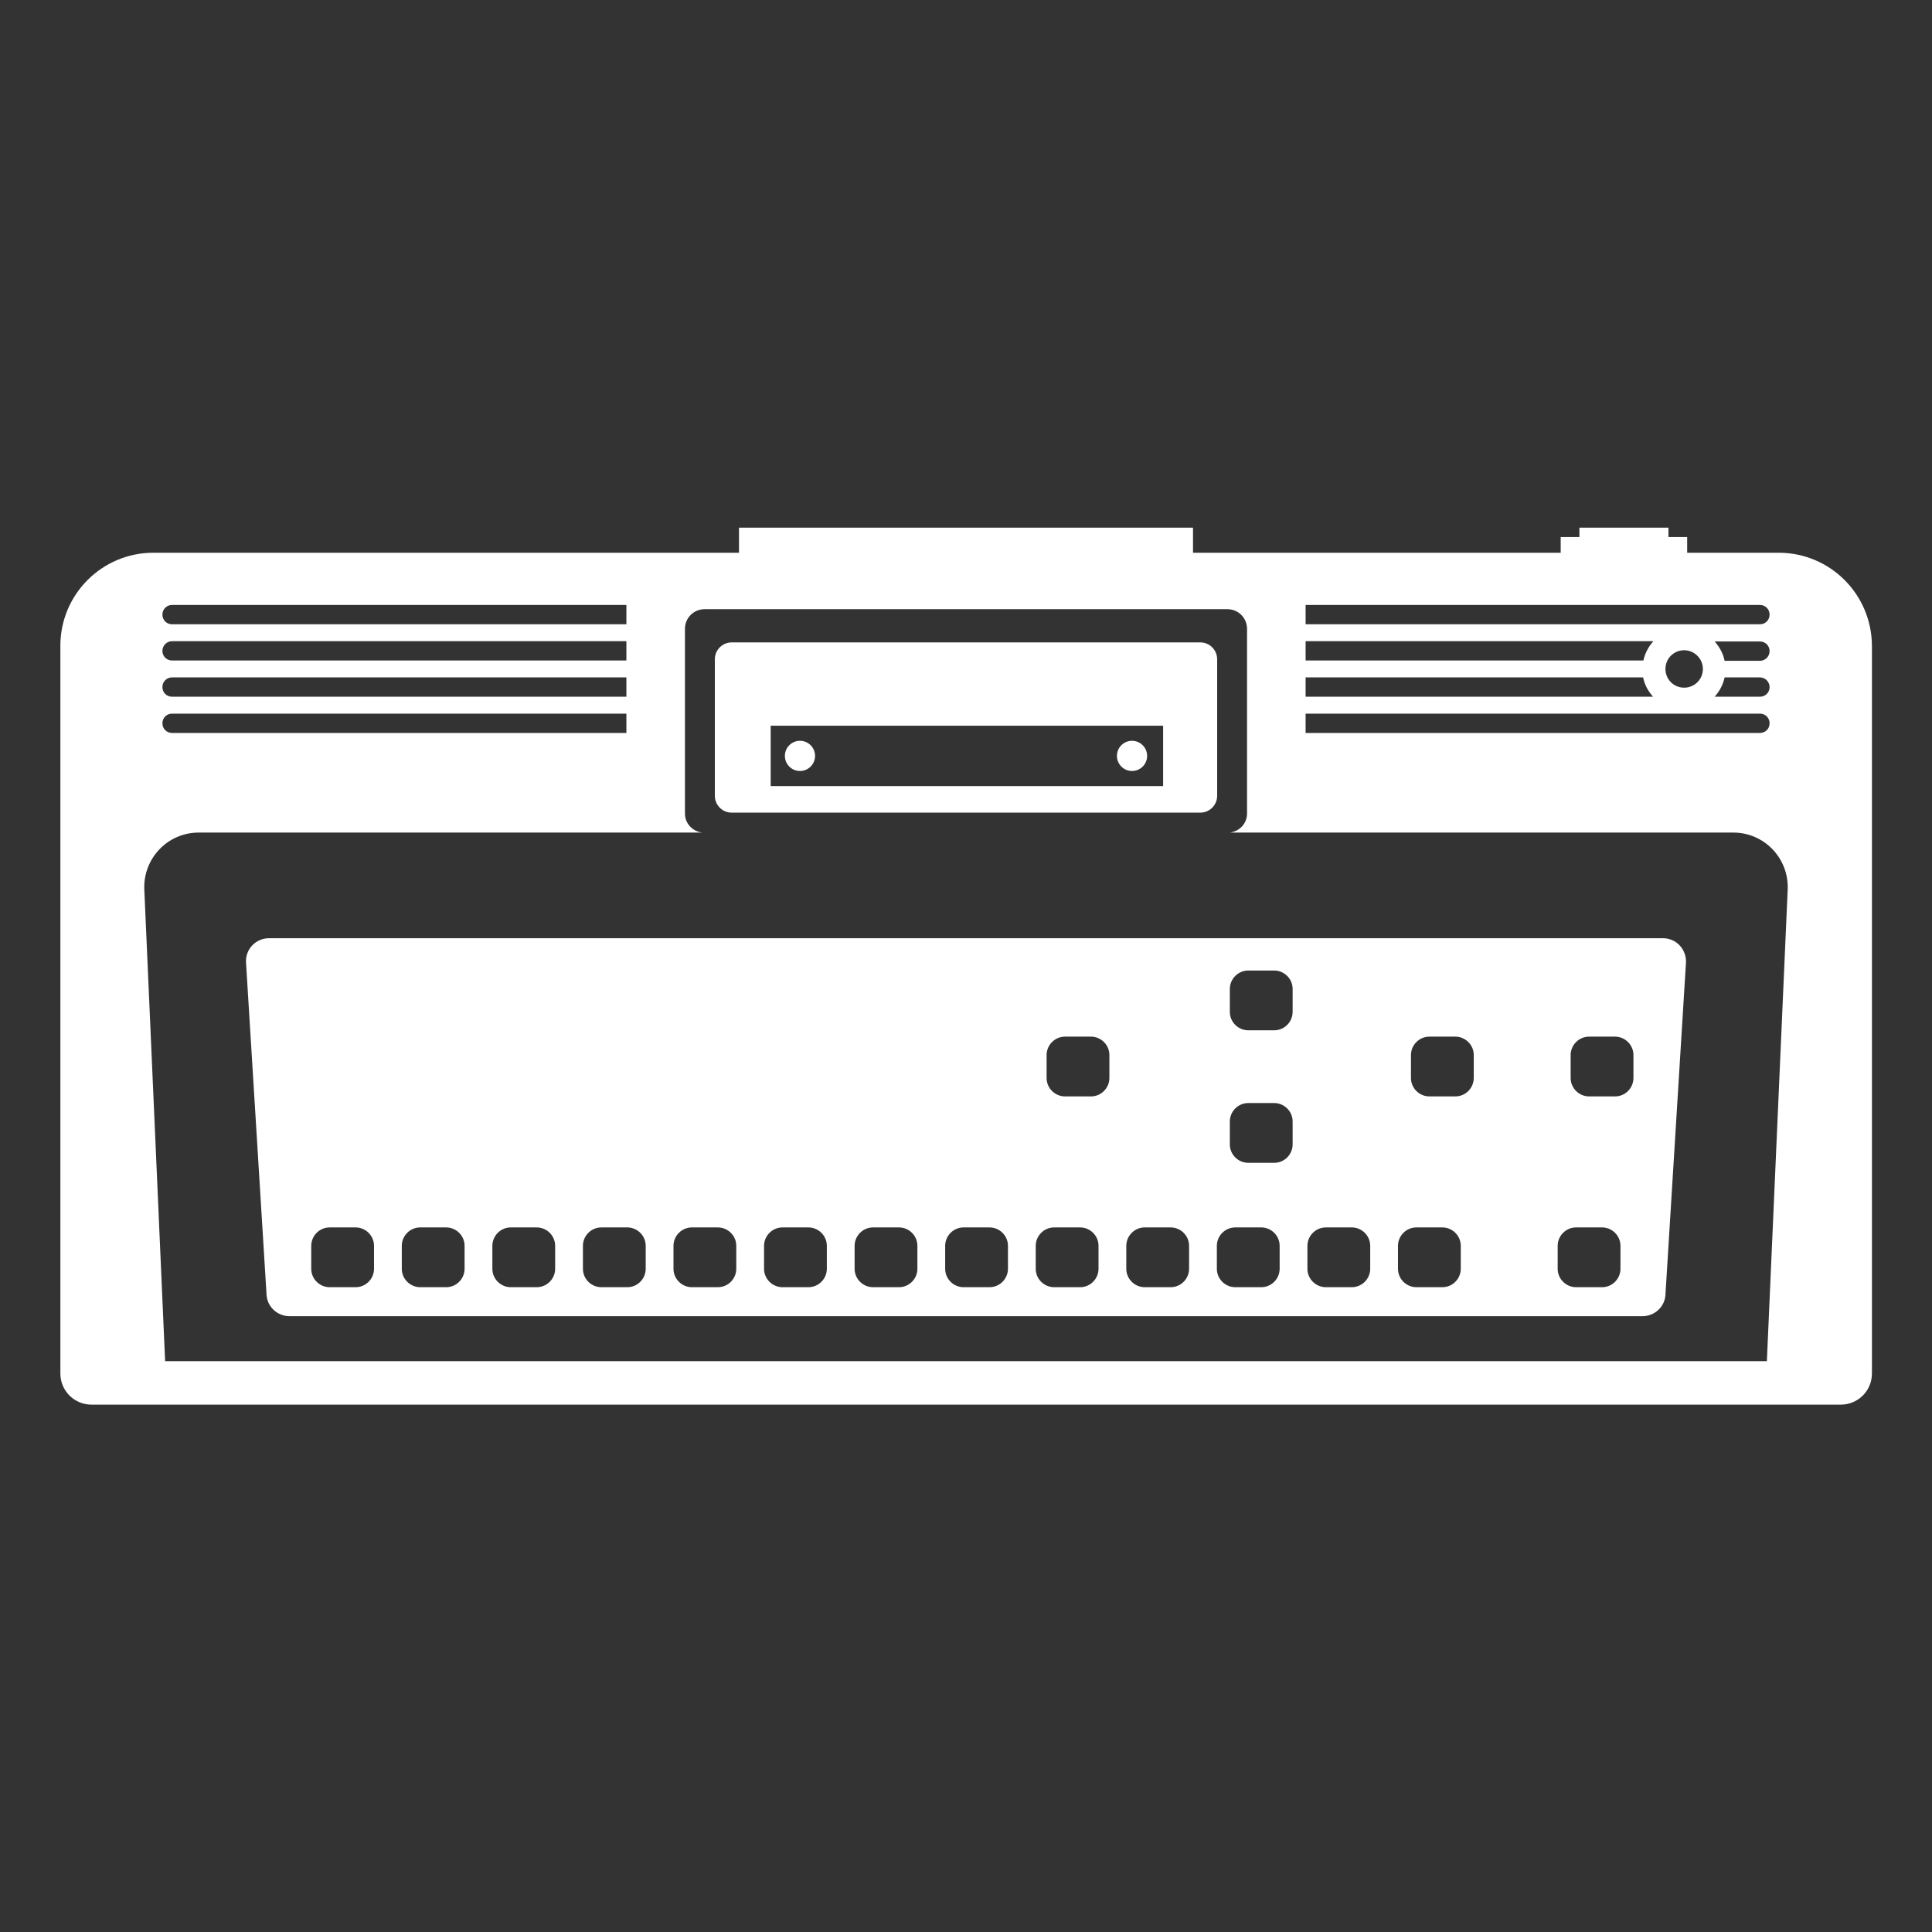 <?xml version="1.0" encoding="utf-8"?>
<svg version="1.1" id="Layer_1" xmlns="http://www.w3.org/2000/svg" xmlns:xlink="http://www.w3.org/1999/xlink" x="0px" y="0px"
	 viewBox="0 0 64 64" enable-background="new 0 0 64 64" xml:space="preserve">
<rect x="0" y="0" width="64" height="64" fill="#333333" stroke="none"/>
<g>
	<path fill="#FFFFFF" d="M55.09,31.08H8.91c-0.44,0-0.79,0.37-0.76,0.81l0.68,11c0.02,0.4,0.36,0.71,0.76,0.71h44.82
		c0.4,0,0.74-0.31,0.76-0.71l0.68-11C55.87,31.45,55.53,31.08,55.09,31.08z M12.39,42.03c0,0.33-0.27,0.61-0.61,0.61h-0.86
		c-0.33,0-0.61-0.27-0.61-0.61v-0.76c0-0.33,0.27-0.61,0.61-0.61h0.86c0.33,0,0.61,0.27,0.61,0.61V42.03z M15.39,42.03
		c0,0.33-0.27,0.61-0.61,0.61h-0.86c-0.33,0-0.61-0.27-0.61-0.61v-0.76c0-0.33,0.27-0.61,0.61-0.61h0.86c0.33,0,0.61,0.27,0.61,0.61
		V42.03z M18.39,42.03c0,0.33-0.27,0.61-0.61,0.61h-0.86c-0.33,0-0.61-0.27-0.61-0.61v-0.76c0-0.33,0.27-0.61,0.61-0.61h0.86
		c0.33,0,0.61,0.27,0.61,0.61V42.03z M21.39,42.03c0,0.33-0.27,0.61-0.61,0.61h-0.86c-0.33,0-0.61-0.27-0.61-0.61v-0.76
		c0-0.33,0.27-0.61,0.61-0.61h0.86c0.33,0,0.61,0.27,0.61,0.61V42.03z M24.39,42.03c0,0.33-0.27,0.61-0.61,0.61h-0.86
		c-0.33,0-0.61-0.27-0.61-0.61v-0.76c0-0.33,0.27-0.61,0.61-0.61h0.86c0.33,0,0.61,0.27,0.61,0.61V42.03z M27.39,42.03
		c0,0.33-0.27,0.61-0.61,0.61h-0.86c-0.33,0-0.61-0.27-0.61-0.61v-0.76c0-0.33,0.27-0.61,0.61-0.61h0.86c0.33,0,0.61,0.27,0.61,0.61
		V42.03z M30.39,42.03c0,0.33-0.27,0.61-0.61,0.61h-0.86c-0.33,0-0.61-0.27-0.61-0.61v-0.76c0-0.33,0.27-0.61,0.61-0.61h0.86
		c0.33,0,0.61,0.27,0.61,0.61V42.03z M33.39,42.03c0,0.33-0.27,0.61-0.61,0.61h-0.86c-0.33,0-0.61-0.27-0.61-0.61v-0.76
		c0-0.33,0.27-0.61,0.61-0.61h0.86c0.33,0,0.61,0.27,0.61,0.61V42.03z M36.39,42.03c0,0.33-0.27,0.61-0.61,0.61h-0.86
		c-0.33,0-0.61-0.27-0.61-0.61v-0.76c0-0.33,0.27-0.61,0.61-0.61h0.86c0.33,0,0.61,0.27,0.61,0.61V42.03z M36.75,35.71
		c0,0.33-0.27,0.61-0.61,0.61h-0.86c-0.33,0-0.61-0.27-0.61-0.61v-0.76c0-0.33,0.27-0.61,0.61-0.61h0.86c0.33,0,0.61,0.27,0.61,0.61
		V35.71z M39.39,42.03c0,0.33-0.27,0.61-0.61,0.61h-0.86c-0.33,0-0.61-0.27-0.61-0.61v-0.76c0-0.33,0.27-0.61,0.61-0.61h0.86
		c0.33,0,0.61,0.27,0.61,0.61V42.03z M42.39,42.03c0,0.33-0.27,0.61-0.61,0.61h-0.86c-0.33,0-0.61-0.27-0.61-0.61v-0.76
		c0-0.33,0.27-0.61,0.61-0.61h0.86c0.33,0,0.61,0.27,0.61,0.61V42.03z M42.82,37.91c0,0.33-0.27,0.61-0.61,0.61h-0.86
		c-0.33,0-0.61-0.27-0.61-0.61v-0.76c0-0.33,0.27-0.61,0.61-0.61h0.86c0.33,0,0.61,0.27,0.61,0.61V37.91z M42.82,33.52
		c0,0.33-0.27,0.61-0.61,0.61h-0.86c-0.33,0-0.61-0.27-0.61-0.61v-0.76c0-0.33,0.27-0.61,0.61-0.61h0.86c0.33,0,0.61,0.27,0.61,0.61
		V33.52z M45.39,42.03c0,0.33-0.27,0.61-0.61,0.61h-0.86c-0.33,0-0.61-0.27-0.61-0.61v-0.76c0-0.33,0.27-0.61,0.61-0.61h0.86
		c0.33,0,0.61,0.27,0.61,0.61V42.03z M48.39,42.03c0,0.33-0.27,0.61-0.61,0.61h-0.86c-0.33,0-0.61-0.27-0.61-0.61v-0.76
		c0-0.33,0.27-0.61,0.61-0.61h0.86c0.33,0,0.61,0.27,0.61,0.61V42.03z M48.82,35.71c0,0.33-0.27,0.61-0.61,0.61h-0.86
		c-0.33,0-0.61-0.27-0.61-0.61v-0.76c0-0.33,0.27-0.61,0.61-0.61h0.86c0.33,0,0.61,0.27,0.61,0.61V35.71z M53.68,42.03
		c0,0.33-0.27,0.61-0.61,0.61h-0.86c-0.33,0-0.61-0.27-0.61-0.61v-0.76c0-0.33,0.27-0.61,0.61-0.61h0.86c0.33,0,0.61,0.27,0.61,0.61
		V42.03z M54.11,35.71c0,0.33-0.27,0.61-0.61,0.61h-0.86c-0.33,0-0.61-0.27-0.61-0.61v-0.76c0-0.33,0.27-0.61,0.61-0.61h0.86
		c0.33,0,0.61,0.27,0.61,0.61V35.71z"/>
	<path fill="#FFFFFF" d="M58.92,18.31h-3.03v-0.52h-0.62v-0.31h-2.95v0.31h-0.62v0.52H39.52v-0.83H24.48v0.83H5.08
		c-1.7,0-3.08,1.38-3.08,3.08v24.11c0,0.57,0.46,1.03,1.03,1.03h57.95c0.57,0,1.03-0.46,1.03-1.03V21.39
		C62,19.68,60.62,18.31,58.92,18.31z M43.25,20.04H58.3c0.18,0,0.32,0.14,0.32,0.32s-0.14,0.32-0.32,0.32H43.25V20.04z M58.3,21.89
		h-1.17c-0.05-0.25-0.17-0.46-0.33-0.64h1.5c0.18,0,0.32,0.14,0.32,0.32C58.62,21.74,58.48,21.89,58.3,21.89z M58.62,22.76
		c0,0.18-0.14,0.32-0.32,0.32h-1.5c0.16-0.18,0.28-0.4,0.33-0.64h1.17C58.48,22.44,58.62,22.59,58.62,22.76z M56.41,22.16
		c0,0.35-0.28,0.62-0.62,0.62c-0.35,0-0.62-0.28-0.62-0.62c0-0.35,0.28-0.62,0.62-0.62C56.13,21.54,56.41,21.82,56.41,22.16z
		 M43.25,21.24h11.52c-0.16,0.18-0.28,0.4-0.33,0.64H43.25V21.24z M43.25,22.44h11.18c0.05,0.25,0.17,0.46,0.33,0.64H43.25V22.44z
		 M43.25,23.64H58.3c0.18,0,0.32,0.14,0.32,0.32s-0.14,0.32-0.32,0.32H43.25V23.64z M5.7,20.04h15.05v0.64H5.7
		c-0.18,0-0.32-0.14-0.32-0.32S5.52,20.04,5.7,20.04z M5.7,21.24h15.05v0.64H5.7c-0.18,0-0.32-0.14-0.32-0.32
		C5.38,21.39,5.52,21.24,5.7,21.24z M5.7,22.44h15.05v0.64H5.7c-0.18,0-0.32-0.14-0.32-0.32S5.52,22.44,5.7,22.44z M5.7,23.64h15.05
		v0.64H5.7c-0.18,0-0.32-0.14-0.32-0.32S5.52,23.64,5.7,23.64z M58.53,45.09H5.47L4.78,29.46c-0.04-1.02,0.77-1.88,1.8-1.88h16.68
		c-0.32-0.04-0.57-0.3-0.57-0.63v-6.12c0-0.36,0.29-0.65,0.65-0.65h17.32c0.36,0,0.65,0.29,0.65,0.65v6.12
		c0,0.33-0.25,0.59-0.57,0.63h16.68c1.02,0,1.84,0.85,1.8,1.88L58.53,45.09z"/>
	<circle fill="#FFFFFF" cx="37.5" cy="25.04" r="0.5"/>
	<circle fill="#FFFFFF" cx="26.5" cy="25.04" r="0.5"/>
	<path fill="#FFFFFF" d="M24.24,26.92h15.52c0.31,0,0.56-0.25,0.56-0.56v-4.52c0-0.31-0.25-0.56-0.56-0.56H24.24
		c-0.31,0-0.56,0.25-0.56,0.56v4.52C23.68,26.67,23.93,26.92,24.24,26.92z M25.53,24.04h13v2h-13V24.04z"/>
</g>
</svg>
